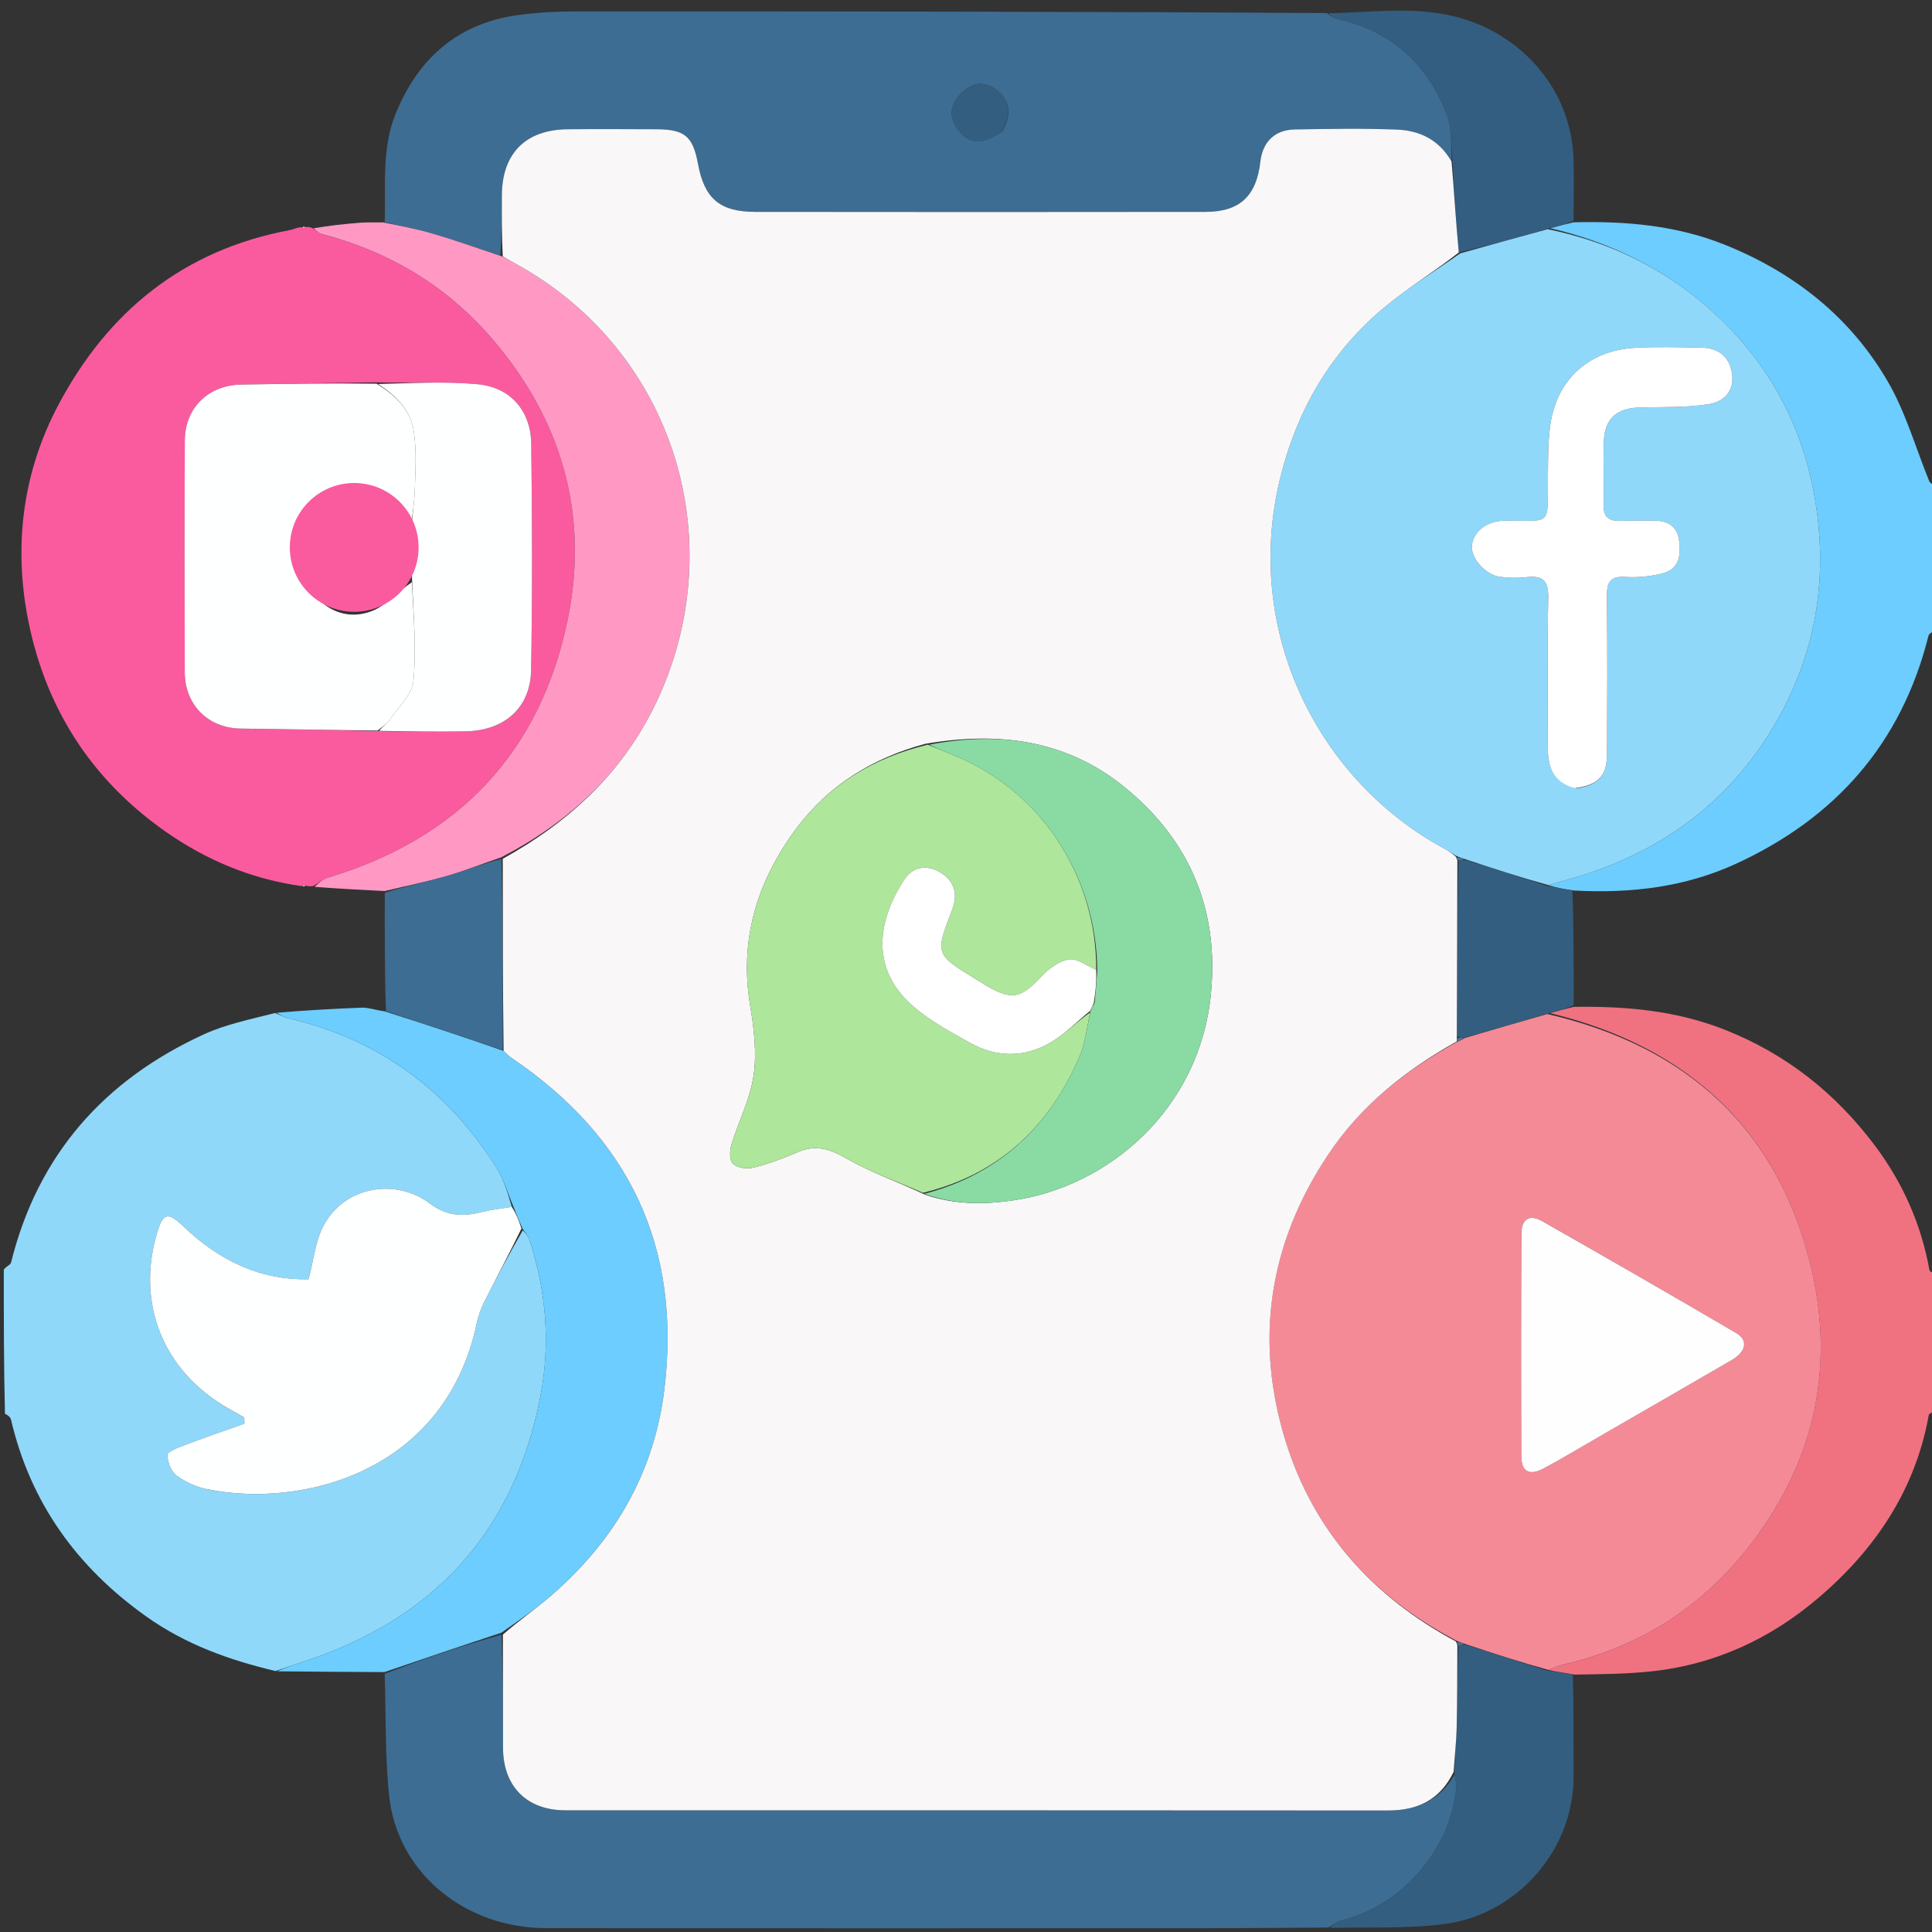 <svg width="30" height="30" viewBox="0 0 30 30" fill="none" xmlns="http://www.w3.org/2000/svg">
<rect x="0" y="0" width="30" height="30" fill="#333333" stroke="none"/>
<g clip-path="url(#clip0_1166_1499)">
<path d="M4.279 25.948C3.56 25.778 2.877 25.533 2.266 25.097C1.194 24.333 0.474 23.337 0.172 22.048C0.163 22.006 0.122 21.972 0.077 21.953C0.059 21.229 0.059 20.486 0.059 19.715C0.097 19.661 0.163 19.641 0.171 19.607C0.586 17.932 1.616 16.772 3.164 16.062C3.501 15.907 3.875 15.831 4.271 15.73C4.363 15.764 4.413 15.798 4.469 15.81C5.875 16.132 6.946 16.923 7.711 18.135C7.826 18.319 7.887 18.536 7.948 18.742C7.779 18.769 7.634 18.783 7.493 18.819C7.201 18.892 6.951 18.894 6.678 18.689C6.13 18.278 5.32 18.426 5.007 19.066C4.893 19.3 4.867 19.577 4.792 19.864C4.035 19.88 3.399 19.57 2.851 19.046C2.605 18.811 2.528 18.83 2.433 19.163C2.119 20.254 2.539 21.288 3.529 21.862C3.617 21.912 3.705 21.962 3.793 22.012C3.794 22.043 3.794 22.075 3.795 22.107C3.479 22.22 3.162 22.329 2.848 22.447C2.755 22.482 2.598 22.545 2.599 22.592C2.602 22.702 2.655 22.847 2.739 22.91C2.875 23.011 3.046 23.089 3.213 23.124C4.667 23.425 6.907 22.872 7.4 20.559C7.424 20.447 7.461 20.334 7.512 20.232C7.703 19.851 7.903 19.476 8.118 19.105C8.163 19.152 8.199 19.188 8.214 19.231C8.482 20.039 8.552 20.862 8.388 21.699C7.976 23.808 6.715 25.155 4.687 25.81C4.55 25.854 4.415 25.902 4.279 25.948Z" fill="#8FD8FA"/>
<path d="M30.059 9.758C30.02 9.813 29.955 9.834 29.946 9.869C29.529 11.543 28.501 12.704 26.951 13.415C26.173 13.771 25.343 13.876 24.443 13.828C24.271 13.804 24.149 13.78 24.044 13.744C24.239 13.683 24.419 13.641 24.595 13.584C25.804 13.193 26.777 12.492 27.462 11.408C28.188 10.258 28.41 9.003 28.171 7.683C27.951 6.467 27.347 5.448 26.379 4.658C25.695 4.098 24.916 3.74 24.074 3.544C24.207 3.506 24.321 3.479 24.434 3.452C25.242 3.431 26.036 3.498 26.797 3.806C27.866 4.239 28.733 4.926 29.311 5.92C29.592 6.401 29.746 6.956 29.959 7.476C29.969 7.501 30 7.517 30.04 7.518C30.059 8.243 30.059 8.987 30.059 9.758Z" fill="#6CCDFE"/>
<path d="M24.436 15.635C25.235 15.622 26.017 15.689 26.776 15.987C27.734 16.364 28.501 16.974 29.112 17.787C29.544 18.362 29.832 19.008 29.96 19.721C29.965 19.744 29.999 19.762 30.039 19.765C30.059 20.451 30.059 21.155 30.059 21.887C30.021 21.933 29.954 21.946 29.95 21.971C29.742 23.136 29.118 24.059 28.239 24.809C27.489 25.451 26.614 25.854 25.62 25.955C25.247 25.993 24.87 25.997 24.45 26.003C24.28 25.973 24.155 25.958 24.045 25.931C24.126 25.896 24.189 25.868 24.255 25.853C25.416 25.586 26.374 24.997 27.119 24.064C28.144 22.778 28.498 21.308 28.133 19.726C27.631 17.554 26.213 16.25 24.07 15.732C24.205 15.692 24.32 15.664 24.436 15.635Z" fill="#F07281"/>
<path d="M5.974 3.45C5.992 2.881 5.922 2.306 6.147 1.757C6.496 0.906 7.101 0.372 8.022 0.237C8.318 0.194 8.62 0.179 8.919 0.178C12.802 0.176 16.686 0.179 20.604 0.203C20.67 0.246 20.698 0.278 20.732 0.286C21.582 0.464 22.156 0.977 22.464 1.773C22.552 2 22.529 2.27 22.54 2.51C22.344 2.166 22.039 2.025 21.686 2.012C21.16 1.993 20.632 2.001 20.105 2.01C19.796 2.015 19.606 2.204 19.571 2.509C19.511 3.042 19.252 3.289 18.725 3.29C16.392 3.293 14.058 3.293 11.725 3.29C11.175 3.289 10.937 3.081 10.838 2.544C10.759 2.116 10.633 2.009 10.193 2.007C9.735 2.005 9.276 2.004 8.817 2.007C8.161 2.013 7.795 2.383 7.793 3.035C7.792 3.348 7.79 3.66 7.769 3.968C7.406 3.85 7.066 3.73 6.719 3.628C6.475 3.556 6.223 3.508 5.974 3.45ZM15.563 2.042C15.694 1.818 15.71 1.595 15.499 1.418C15.339 1.283 15.155 1.252 14.972 1.406C14.761 1.585 14.718 1.79 14.86 1.989C15.04 2.242 15.221 2.265 15.563 2.042Z" fill="#3D6D93"/>
<path d="M4.746 3.526C4.772 3.523 4.798 3.52 4.85 3.541C4.917 3.588 4.954 3.622 4.997 3.634C6.063 3.912 6.961 4.454 7.677 5.301C8.747 6.567 9.145 8.033 8.813 9.633C8.387 11.681 7.118 13.02 5.099 13.626C5.014 13.651 4.941 13.714 4.862 13.759C4.836 13.762 4.81 13.765 4.759 13.757C4.715 13.738 4.7 13.743 4.688 13.76C3.917 13.653 3.216 13.363 2.581 12.92C1.392 12.09 0.673 10.943 0.418 9.526C0.217 8.408 0.369 7.308 0.899 6.302C1.669 4.839 2.85 3.878 4.511 3.571C4.556 3.563 4.598 3.536 4.671 3.528C4.7 3.539 4.726 3.542 4.726 3.542L4.746 3.526ZM5.817 5.937C5.126 5.948 4.434 5.959 3.742 5.972C3.236 5.981 2.872 6.335 2.87 6.837C2.864 8.038 2.865 9.238 2.869 10.438C2.871 10.945 3.23 11.304 3.732 11.313C4.443 11.326 5.154 11.334 5.918 11.353C6.357 11.355 6.797 11.365 7.236 11.356C7.837 11.343 8.237 10.988 8.247 10.405C8.267 9.234 8.264 8.062 8.249 6.891C8.242 6.376 7.925 6.012 7.413 5.966C6.901 5.92 6.382 5.95 5.817 5.937Z" fill="#FA5B9E"/>
<path d="M7.973 18.738C7.887 18.536 7.826 18.318 7.71 18.135C6.946 16.923 5.875 16.132 4.469 15.81C4.413 15.798 4.363 15.764 4.294 15.726C4.725 15.69 5.172 15.663 5.62 15.647C5.719 15.644 5.82 15.682 5.968 15.703C6.613 15.906 7.21 16.106 7.82 16.318C7.869 16.362 7.901 16.399 7.94 16.426C9.771 17.661 10.583 19.366 10.317 21.569C10.16 22.868 9.542 23.917 8.569 24.768C8.328 24.978 8.062 25.158 7.785 25.353C7.165 25.557 6.567 25.76 5.97 25.964C5.423 25.961 4.877 25.959 4.305 25.952C4.415 25.901 4.55 25.854 4.686 25.81C6.715 25.154 7.976 23.808 8.388 21.699C8.551 20.861 8.482 20.038 8.214 19.231C8.199 19.188 8.163 19.151 8.117 19.083C8.055 18.948 8.014 18.843 7.973 18.738Z" fill="#6CCDFE"/>
<path d="M4.885 13.771C4.941 13.714 5.014 13.651 5.099 13.626C7.118 13.02 8.387 11.681 8.813 9.633C9.145 8.033 8.747 6.567 7.677 5.301C6.961 4.453 6.063 3.912 4.997 3.633C4.954 3.622 4.916 3.588 4.869 3.545C5.108 3.503 5.353 3.477 5.599 3.458C5.705 3.45 5.813 3.456 5.947 3.453C6.223 3.508 6.474 3.556 6.719 3.628C7.065 3.73 7.406 3.85 7.787 3.978C7.876 4.022 7.927 4.051 7.978 4.079C10.504 5.447 11.381 8.465 10.166 10.956C9.653 12.008 8.834 12.767 7.784 13.312C7.491 13.411 7.224 13.52 6.948 13.6C6.627 13.692 6.299 13.758 5.974 13.836C5.618 13.818 5.263 13.8 4.885 13.771Z" fill="#FF99C4"/>
<path d="M22.556 2.521C22.529 2.27 22.552 2 22.464 1.773C22.156 0.977 21.582 0.465 20.732 0.286C20.698 0.278 20.67 0.246 20.631 0.206C21.328 0.193 22.04 0.081 22.73 0.295C23.657 0.582 24.396 1.399 24.433 2.464C24.443 2.775 24.434 3.087 24.434 3.425C24.321 3.479 24.208 3.506 24.052 3.547C23.565 3.686 23.119 3.811 22.652 3.92C22.606 3.444 22.581 2.982 22.556 2.521Z" fill="#335E81"/>
<path d="M5.975 13.863C6.299 13.758 6.628 13.692 6.948 13.6C7.224 13.52 7.492 13.411 7.786 13.339C7.808 14.344 7.807 15.325 7.807 16.306C7.21 16.106 6.613 15.906 5.993 15.701C5.972 15.094 5.974 14.492 5.975 13.863Z" fill="#3D6D93"/>
<path d="M4.702 13.764C4.7 13.742 4.715 13.738 4.74 13.753C4.736 13.762 4.727 13.765 4.702 13.764Z" fill="#FBD269"/>
<path d="M4.732 3.521C4.746 3.526 4.726 3.542 4.726 3.542C4.726 3.542 4.7 3.539 4.694 3.532C4.698 3.522 4.708 3.52 4.732 3.521Z" fill="#FBD269"/>
<path d="M5.973 25.991C6.567 25.761 7.165 25.557 7.786 25.383C7.81 25.988 7.81 26.564 7.811 27.14C7.812 27.74 8.18 28.11 8.777 28.11C13.034 28.111 17.291 28.109 21.548 28.113C22.008 28.114 22.358 27.954 22.585 27.557C22.603 27.634 22.619 27.692 22.614 27.749C22.532 28.709 21.771 29.591 20.835 29.82C20.76 29.839 20.694 29.894 20.624 29.931C19.98 29.935 19.336 29.941 18.692 29.941C15.287 29.942 11.881 29.944 8.476 29.94C7.245 29.939 6.171 29.105 6.042 27.88C5.977 27.264 5.995 26.639 5.973 25.991Z" fill="#3D6D93"/>
<path d="M20.651 29.936C20.694 29.894 20.76 29.839 20.835 29.821C21.771 29.591 22.532 28.709 22.614 27.749C22.619 27.692 22.603 27.634 22.583 27.532C22.587 27.269 22.614 27.05 22.619 26.831C22.629 26.404 22.627 25.976 22.649 25.548C22.695 25.545 22.721 25.542 22.768 25.543C23.202 25.679 23.616 25.811 24.029 25.943C24.155 25.958 24.28 25.973 24.423 26.004C24.438 26.535 24.432 27.05 24.435 27.566C24.443 28.756 23.527 29.729 22.446 29.874C21.864 29.952 21.268 29.922 20.651 29.936Z" fill="#335E80"/>
<path d="M7.947 18.741C8.014 18.843 8.055 18.948 8.097 19.076C7.903 19.475 7.703 19.851 7.512 20.231C7.461 20.334 7.424 20.447 7.4 20.559C6.906 22.872 4.667 23.425 3.212 23.123C3.045 23.089 2.875 23.011 2.739 22.91C2.655 22.847 2.602 22.701 2.599 22.591C2.598 22.545 2.755 22.482 2.848 22.447C3.162 22.328 3.479 22.219 3.795 22.107C3.794 22.075 3.793 22.043 3.793 22.011C3.705 21.961 3.617 21.912 3.529 21.861C2.539 21.288 2.118 20.254 2.433 19.163C2.528 18.83 2.605 18.81 2.851 19.046C3.399 19.57 4.035 19.88 4.792 19.864C4.867 19.577 4.893 19.3 5.007 19.066C5.319 18.426 6.13 18.278 6.677 18.689C6.951 18.894 7.201 18.892 7.493 18.818C7.633 18.783 7.779 18.769 7.947 18.741Z" fill="#FEFFFF"/>
<path d="M24.435 15.608C24.32 15.663 24.205 15.692 24.047 15.734C23.585 15.872 23.164 15.996 22.725 16.117C22.68 16.113 22.655 16.112 22.626 16.084C22.625 15.158 22.627 14.26 22.649 13.361C22.694 13.357 22.72 13.355 22.767 13.356C23.201 13.492 23.614 13.624 24.028 13.757C24.149 13.78 24.271 13.804 24.416 13.832C24.438 14.418 24.436 14.999 24.435 15.608Z" fill="#335E80"/>
<path d="M24.045 13.744C23.614 13.624 23.201 13.492 22.755 13.342C22.689 13.318 22.655 13.31 22.608 13.288C22.535 13.239 22.476 13.205 22.417 13.172C20.453 12.102 19.313 9.798 19.87 7.461C20.129 6.377 20.665 5.451 21.534 4.742C21.894 4.449 22.292 4.202 22.673 3.935C23.119 3.81 23.564 3.686 24.032 3.559C24.917 3.74 25.695 4.098 26.38 4.658C27.347 5.448 27.951 6.466 28.171 7.683C28.41 9.003 28.188 10.258 27.462 11.408C26.777 12.492 25.804 13.193 24.595 13.584C24.42 13.641 24.239 13.683 24.045 13.744ZM24.476 12.242C24.824 12.187 24.952 12.049 24.954 11.701C24.958 10.89 24.961 10.08 24.952 9.269C24.95 9.057 24.987 8.942 25.238 8.959C25.428 8.971 25.628 8.951 25.814 8.904C26.079 8.837 26.105 8.612 26.072 8.387C26.041 8.167 25.891 8.08 25.676 8.085C25.5 8.089 25.324 8.081 25.149 8.087C24.977 8.092 24.898 8.022 24.901 7.845C24.907 7.513 24.894 7.181 24.905 6.849C24.918 6.495 25.106 6.335 25.469 6.327C25.819 6.319 26.172 6.33 26.516 6.279C26.809 6.236 26.936 6.033 26.892 5.785C26.846 5.525 26.672 5.402 26.416 5.398C26.075 5.393 25.732 5.382 25.391 5.401C24.665 5.441 24.166 5.897 24.071 6.61C24.036 6.87 24.039 7.135 24.036 7.398C24.027 8.193 24.114 8.077 23.35 8.086C23.084 8.089 22.867 8.263 22.855 8.481C22.844 8.677 23.071 8.931 23.299 8.958C23.434 8.974 23.573 8.978 23.708 8.962C23.964 8.931 24.046 9.024 24.041 9.286C24.024 10.057 24.035 10.829 24.034 11.6C24.034 11.896 24.105 12.145 24.476 12.242Z" fill="#8FD8FA"/>
<path d="M22.744 16.119C23.164 15.996 23.585 15.872 24.027 15.746C26.212 16.249 27.631 17.554 28.133 19.726C28.498 21.308 28.144 22.778 27.119 24.064C26.374 24.997 25.416 25.586 24.255 25.852C24.189 25.868 24.126 25.896 24.045 25.93C23.616 25.811 23.202 25.678 22.756 25.529C22.69 25.503 22.656 25.496 22.608 25.473C21.303 24.788 20.395 23.765 19.965 22.384C19.476 20.814 19.7 19.313 20.621 17.931C21.132 17.164 21.829 16.614 22.639 16.171C22.686 16.154 22.715 16.137 22.744 16.119ZM24.661 22.406C24.746 22.357 24.83 22.309 24.914 22.26C25.572 21.88 26.231 21.502 26.888 21.12C27.114 20.989 27.151 20.811 26.96 20.7C25.96 20.114 24.956 19.535 23.949 18.962C23.751 18.85 23.625 18.927 23.623 19.157C23.617 20.306 23.617 21.456 23.623 22.606C23.624 22.853 23.745 22.919 23.965 22.804C24.189 22.686 24.405 22.554 24.661 22.406Z" fill="#F58A97"/>
<path d="M22.622 16.171C21.829 16.614 21.132 17.165 20.622 17.931C19.701 19.313 19.476 20.814 19.965 22.384C20.395 23.765 21.303 24.788 22.608 25.489C22.624 25.529 22.627 25.539 22.63 25.549C22.627 25.976 22.629 26.404 22.619 26.831C22.614 27.05 22.587 27.269 22.572 27.513C22.358 27.954 22.008 28.114 21.548 28.113C17.291 28.109 13.034 28.111 8.777 28.11C8.18 28.11 7.812 27.739 7.811 27.14C7.81 26.564 7.81 25.988 7.809 25.382C8.062 25.159 8.328 24.978 8.569 24.768C9.543 23.918 10.16 22.868 10.317 21.569C10.583 19.366 9.771 17.661 7.941 16.426C7.901 16.399 7.869 16.362 7.82 16.318C7.807 15.325 7.808 14.344 7.807 13.335C8.834 12.767 9.653 12.008 10.167 10.955C11.381 8.465 10.504 5.447 7.978 4.079C7.927 4.051 7.876 4.022 7.807 3.983C7.79 3.66 7.792 3.347 7.793 3.035C7.795 2.383 8.161 2.013 8.817 2.007C9.276 2.003 9.734 2.005 10.193 2.007C10.633 2.009 10.759 2.116 10.838 2.544C10.937 3.081 11.175 3.289 11.725 3.29C14.058 3.293 16.391 3.293 18.724 3.29C19.252 3.289 19.511 3.042 19.571 2.509C19.606 2.204 19.795 2.015 20.105 2.01C20.632 2.001 21.16 1.992 21.686 2.012C22.039 2.025 22.344 2.166 22.54 2.509C22.581 2.982 22.606 3.443 22.652 3.92C22.292 4.203 21.894 4.449 21.534 4.742C20.665 5.451 20.129 6.377 19.87 7.461C19.313 9.798 20.453 12.102 22.417 13.172C22.477 13.205 22.535 13.239 22.607 13.303C22.623 13.342 22.627 13.352 22.63 13.361C22.628 14.26 22.625 15.158 22.622 16.099C22.621 16.15 22.621 16.161 22.622 16.171ZM14.371 11.549C13.554 11.769 12.865 12.19 12.359 12.873C11.755 13.689 11.477 14.591 11.649 15.617C11.708 15.972 11.753 16.348 11.702 16.699C11.649 17.069 11.465 17.419 11.355 17.782C11.328 17.872 11.328 18.023 11.382 18.072C11.451 18.134 11.598 18.157 11.694 18.132C11.93 18.073 12.161 17.988 12.384 17.891C12.665 17.768 12.887 17.84 13.147 17.99C13.52 18.205 13.935 18.348 14.367 18.552C14.809 18.701 15.252 18.708 15.716 18.642C17.225 18.428 18.626 17.216 18.802 15.44C18.931 14.147 18.488 13.062 17.473 12.232C16.571 11.493 15.529 11.353 14.371 11.549Z" fill="#F9F7F8"/>
<path d="M15.546 2.059C15.221 2.265 15.04 2.242 14.86 1.989C14.718 1.79 14.761 1.584 14.972 1.406C15.154 1.252 15.339 1.283 15.498 1.418C15.71 1.595 15.693 1.818 15.546 2.059Z" fill="#335E80"/>
<path d="M5.865 11.344C5.154 11.334 4.443 11.326 3.732 11.313C3.23 11.304 2.871 10.945 2.869 10.438C2.865 9.238 2.864 8.038 2.87 6.837C2.872 6.335 3.236 5.981 3.742 5.972C4.434 5.96 5.126 5.949 5.847 5.958C6.153 6.144 6.374 6.371 6.424 6.688C6.47 6.981 6.451 7.286 6.442 7.585C6.435 7.812 6.401 8.037 6.363 8.252C6.041 7.802 5.585 7.646 5.165 7.836C4.777 8.011 4.535 8.517 4.671 8.869C4.876 9.399 5.309 9.668 5.776 9.488C6.003 9.4 6.18 9.182 6.396 9.041C6.421 9.564 6.467 10.072 6.42 10.572C6.4 10.784 6.187 10.98 6.052 11.177C6.006 11.244 5.928 11.289 5.865 11.344Z" fill="#FEFFFF"/>
<path d="M5.891 11.349C5.928 11.289 6.006 11.243 6.052 11.176C6.187 10.98 6.4 10.784 6.42 10.572C6.467 10.072 6.421 9.563 6.399 9.016C6.384 8.737 6.381 8.5 6.378 8.263C6.4 8.037 6.435 7.811 6.442 7.585C6.451 7.286 6.47 6.981 6.424 6.688C6.374 6.37 6.152 6.144 5.871 5.963C6.382 5.95 6.901 5.92 7.413 5.966C7.924 6.012 8.242 6.376 8.249 6.891C8.264 8.062 8.267 9.234 8.247 10.405C8.237 10.988 7.837 11.343 7.235 11.356C6.796 11.365 6.357 11.355 5.891 11.349Z" fill="#FEFFFF"/>
<path d="M22.649 25.548C22.627 25.539 22.623 25.529 22.621 25.503C22.656 25.496 22.69 25.503 22.736 25.525C22.721 25.541 22.695 25.544 22.649 25.548Z" fill="#4C718F"/>
<path d="M22.649 13.361C22.627 13.352 22.623 13.343 22.621 13.319C22.655 13.311 22.689 13.318 22.734 13.338C22.72 13.355 22.694 13.358 22.649 13.361Z" fill="#4D7290"/>
<path d="M22.64 16.171C22.622 16.161 22.621 16.151 22.625 16.126C22.655 16.112 22.681 16.113 22.725 16.117C22.715 16.137 22.686 16.154 22.64 16.171Z" fill="#4D7290"/>
<path d="M24.453 12.239C24.105 12.145 24.034 11.896 24.034 11.6C24.036 10.829 24.024 10.057 24.041 9.286C24.046 9.024 23.964 8.931 23.708 8.962C23.574 8.978 23.434 8.975 23.299 8.958C23.071 8.931 22.844 8.677 22.855 8.481C22.867 8.263 23.084 8.089 23.35 8.086C24.114 8.077 24.027 8.193 24.036 7.398C24.039 7.135 24.036 6.87 24.071 6.61C24.167 5.897 24.665 5.441 25.391 5.401C25.732 5.382 26.075 5.393 26.416 5.398C26.672 5.402 26.846 5.525 26.892 5.785C26.936 6.033 26.809 6.236 26.516 6.279C26.172 6.33 25.819 6.319 25.469 6.327C25.106 6.335 24.918 6.496 24.905 6.849C24.894 7.181 24.907 7.513 24.901 7.845C24.898 8.022 24.977 8.092 25.149 8.087C25.325 8.081 25.5 8.089 25.676 8.085C25.891 8.08 26.041 8.167 26.072 8.387C26.105 8.612 26.079 8.837 25.814 8.904C25.628 8.951 25.428 8.971 25.238 8.959C24.987 8.942 24.95 9.057 24.952 9.27C24.961 10.08 24.958 10.89 24.954 11.701C24.953 12.049 24.824 12.187 24.453 12.239Z" fill="white"/>
<path d="M24.643 22.418C24.405 22.555 24.189 22.686 23.965 22.804C23.745 22.919 23.624 22.853 23.623 22.606C23.618 21.456 23.618 20.307 23.624 19.157C23.625 18.927 23.751 18.85 23.949 18.963C24.956 19.536 25.961 20.114 26.96 20.7C27.151 20.811 27.114 20.989 26.888 21.12C26.231 21.502 25.573 21.881 24.915 22.26C24.83 22.309 24.746 22.358 24.643 22.418Z" fill="#FFFEFE"/>
<path d="M14.332 18.522C13.935 18.348 13.52 18.205 13.147 17.99C12.887 17.84 12.665 17.768 12.384 17.891C12.161 17.988 11.93 18.073 11.694 18.132C11.598 18.157 11.451 18.134 11.382 18.072C11.328 18.023 11.328 17.872 11.355 17.782C11.465 17.419 11.649 17.069 11.703 16.699C11.753 16.348 11.708 15.972 11.649 15.617C11.477 14.591 11.755 13.689 12.359 12.874C12.865 12.19 13.555 11.769 14.407 11.563C14.551 11.622 14.658 11.668 14.766 11.71C16.171 12.258 17.032 13.624 17.022 15.061C16.869 14.992 16.723 14.878 16.598 14.898C16.448 14.922 16.291 15.036 16.182 15.153C15.852 15.507 15.714 15.54 15.303 15.297C15.252 15.267 15.204 15.235 15.154 15.204C14.517 14.816 14.519 14.816 14.788 14.117C14.876 13.889 14.823 13.689 14.615 13.555C14.403 13.419 14.179 13.453 14.046 13.655C13.622 14.299 13.502 15.054 14.203 15.644C14.461 15.861 14.766 16.027 15.062 16.193C15.475 16.425 15.909 16.424 16.316 16.187C16.538 16.056 16.724 15.862 16.928 15.721C16.875 15.97 16.849 16.207 16.758 16.416C16.288 17.504 15.503 18.238 14.332 18.522Z" fill="#AEE69C"/>
<path d="M14.35 18.538C15.503 18.238 16.288 17.504 16.758 16.417C16.849 16.207 16.875 15.97 16.93 15.722C16.929 15.698 16.927 15.701 16.942 15.691C16.967 15.649 16.979 15.617 16.998 15.562C17.017 15.385 17.027 15.23 17.038 15.075C17.032 13.624 16.171 12.258 14.766 11.71C14.658 11.668 14.551 11.622 14.429 11.563C15.529 11.353 16.571 11.493 17.474 12.232C18.488 13.062 18.931 14.147 18.802 15.441C18.626 17.216 17.225 18.429 15.716 18.642C15.252 18.708 14.809 18.701 14.35 18.538Z" fill="#8ADAA4"/>
<path d="M17.022 15.061C17.027 15.23 17.016 15.385 16.984 15.573C16.951 15.637 16.939 15.669 16.927 15.701C16.927 15.701 16.929 15.698 16.927 15.697C16.723 15.862 16.538 16.056 16.315 16.187C15.909 16.424 15.475 16.425 15.062 16.193C14.765 16.027 14.46 15.861 14.202 15.644C13.502 15.054 13.622 14.299 14.045 13.655C14.178 13.453 14.402 13.419 14.615 13.555C14.823 13.689 14.875 13.889 14.788 14.117C14.519 14.816 14.517 14.816 15.153 15.204C15.203 15.235 15.252 15.267 15.302 15.297C15.714 15.54 15.852 15.507 16.181 15.153C16.291 15.036 16.448 14.922 16.598 14.898C16.723 14.878 16.869 14.992 17.022 15.061Z" fill="#FEFFFE"/>
<path d="M16.942 15.691C16.939 15.669 16.951 15.637 16.977 15.595C16.979 15.616 16.967 15.648 16.942 15.691Z" fill="#AEE69C"/>
<circle cx="5.5" cy="8.5" r="1" fill="#FA5B9E"/>
</g>
<defs>
<clipPath id="clip0_1166_1499">
<rect width="30" height="30" fill="white"/>
</clipPath>
</defs>
</svg>
